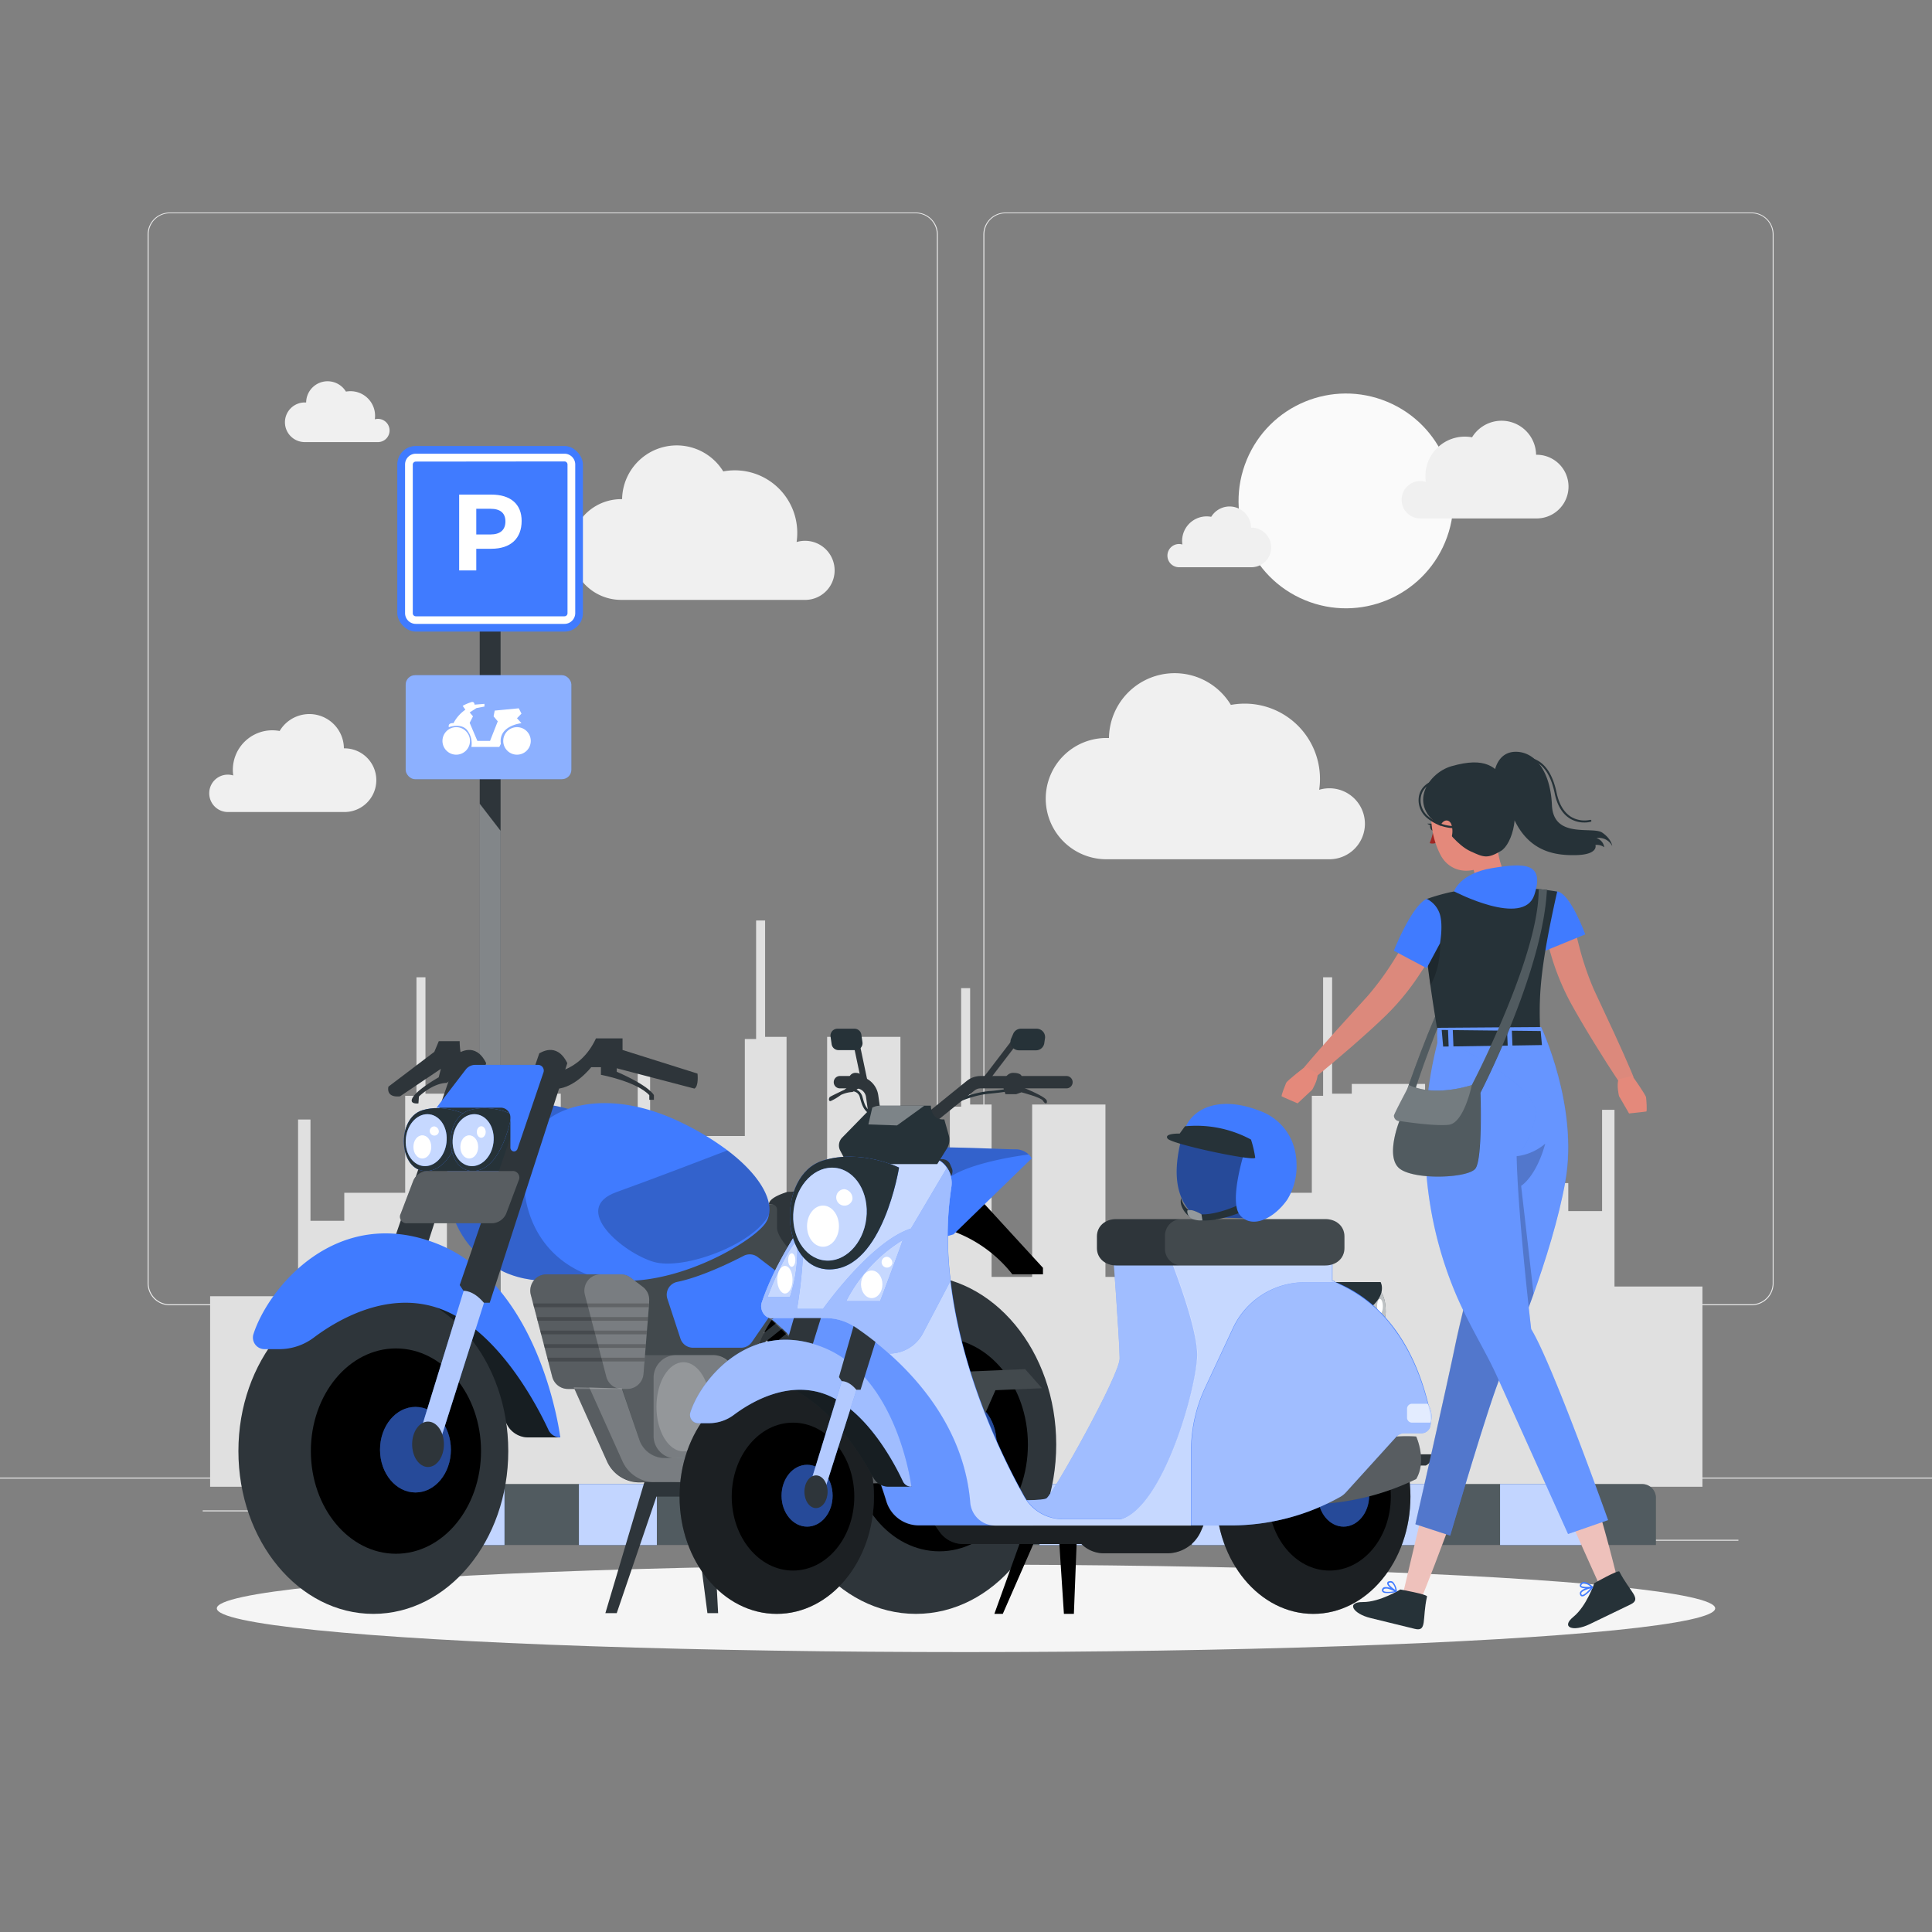 <svg xmlns="http://www.w3.org/2000/svg" viewBox="0 0 500 500"><rect x="0" y="0" width="500" height="500" fill="#808080" stroke="none"/><g id="freepik--background-complete--inject-61"><rect y="382.4" width="500" height="0.25" style="fill:#ebebeb"></rect><rect x="416.78" y="398.49" width="33.12" height="0.25" style="fill:#ebebeb"></rect><rect x="322.53" y="401.21" width="8.69" height="0.25" style="fill:#ebebeb"></rect><rect x="396.59" y="389.21" width="19.19" height="0.25" style="fill:#ebebeb"></rect><rect x="52.46" y="390.89" width="43.19" height="0.25" style="fill:#ebebeb"></rect><rect x="104.56" y="390.89" width="6.33" height="0.25" style="fill:#ebebeb"></rect><rect x="131.47" y="395.11" width="93.68" height="0.25" style="fill:#ebebeb"></rect><path d="M237,337.8H43.91a5.71,5.71,0,0,1-5.7-5.71V60.66A5.71,5.71,0,0,1,43.91,55H237a5.71,5.71,0,0,1,5.71,5.71V332.09A5.71,5.71,0,0,1,237,337.8ZM43.91,55.2a5.46,5.46,0,0,0-5.45,5.46V332.09a5.46,5.46,0,0,0,5.45,5.46H237a5.47,5.47,0,0,0,5.46-5.46V60.66A5.47,5.47,0,0,0,237,55.2Z" style="fill:#ebebeb"></path><path d="M453.31,337.8H260.21a5.72,5.72,0,0,1-5.71-5.71V60.66A5.72,5.72,0,0,1,260.21,55h193.1A5.71,5.71,0,0,1,459,60.66V332.09A5.71,5.71,0,0,1,453.31,337.8ZM260.21,55.2a5.47,5.47,0,0,0-5.46,5.46V332.09a5.47,5.47,0,0,0,5.46,5.46h193.1a5.47,5.47,0,0,0,5.46-5.46V60.66a5.47,5.47,0,0,0-5.46-5.46Z" style="fill:#ebebeb"></path><polygon points="54.38 384.77 54.38 335.46 77.14 335.46 77.14 289.73 80.35 289.73 80.35 315.94 89.1 315.94 89.1 308.69 104.86 308.69 104.86 283.59 107.78 283.59 107.78 252.92 110.11 252.92 110.11 283.04 115.66 283.04 115.66 327.65 126.16 327.65 126.16 283.04 145.13 283.04 145.13 320.77 165.04 320.77 165.04 275.04 168.25 275.04 168.25 301.25 177 301.25 177 294 192.76 294 192.76 268.9 195.68 268.9 195.68 238.22 198.01 238.22 198.01 268.34 203.56 268.34 203.56 312.96 214.06 312.96 214.06 268.34 233.03 268.34 233.03 311.5 245.82 311.5 245.82 286.4 248.74 286.4 248.74 255.73 251.07 255.73 251.07 285.85 256.62 285.85 256.62 330.46 267.12 330.46 267.12 285.85 286.09 285.85 286.09 330.46 295.42 330.46 295.42 335.46 311.78 335.46 311.78 289.73 314.99 289.73 314.99 315.94 323.75 315.94 323.75 308.69 339.5 308.69 339.5 283.59 342.42 283.59 342.42 252.92 344.75 252.92 344.75 283.04 349.84 283.04 349.84 280.52 368.81 280.52 368.81 283.04 379.31 283.04 379.31 280.52 384.86 280.52 384.86 250.41 387.19 250.41 387.19 281.08 390.11 281.08 390.11 306.18 405.87 306.18 405.87 313.43 414.62 313.43 414.62 287.22 417.83 287.22 417.83 332.95 440.59 332.95 440.59 384.77 54.38 384.77" style="fill:#e0e0e0"></polygon><circle cx="348.33" cy="129.64" r="27.79" transform="translate(95.26 401.84) rotate(-67.5)" style="fill:#fafafa"></circle><path d="M362.74,129.33A4.84,4.84,0,0,1,369,124.7,10.21,10.21,0,0,1,379.08,113a10.71,10.71,0,0,1,1.89.17,8.94,8.94,0,0,1,16.57,4.52h.15a8.24,8.24,0,1,1,0,16.48H367.44A4.82,4.82,0,0,1,362.74,129.33Z" style="fill:#f0f0f0"></path><path d="M54.15,205.31a4.8,4.8,0,0,1,6.21-4.62,10.46,10.46,0,0,1-.1-1.49A10.23,10.23,0,0,1,70.49,189a10.6,10.6,0,0,1,1.88.18A8.94,8.94,0,0,1,89,193.67h.15a8.24,8.24,0,1,1,0,16.48H58.84A4.84,4.84,0,0,1,54.15,205.31Z" style="fill:#f0f0f0"></path><path d="M216,147.6a7.65,7.65,0,0,0-9.84-7.32,16.56,16.56,0,0,0,.17-2.35A16.16,16.16,0,0,0,187.18,122,14.14,14.14,0,0,0,161,129.18h-.24a13,13,0,1,0,0,26.07h47.87A7.63,7.63,0,0,0,216,147.6Z" style="fill:#f0f0f0"></path><path d="M353.24,213.21a9.19,9.19,0,0,0-11.84-8.81,18.82,18.82,0,0,0,.21-2.82,19.48,19.48,0,0,0-19.48-19.48,20.11,20.11,0,0,0-3.58.33A17,17,0,0,0,287,191h-.28a15.69,15.69,0,1,0,0,31.37h57.6A9.19,9.19,0,0,0,353.24,213.21Z" style="fill:#f0f0f0"></path><path d="M302.13,143.8a3,3,0,0,1,3.87-2.88,7,7,0,0,1-.07-.92,6.36,6.36,0,0,1,6.36-6.36,6.45,6.45,0,0,1,1.17.11,5.56,5.56,0,0,1,10.31,2.81h.09a5.12,5.12,0,1,1,0,10.24H305.05A3,3,0,0,1,302.13,143.8Z" style="fill:#f0f0f0"></path><path d="M100.82,111.4A3,3,0,0,0,97,108.52a7,7,0,0,0,.07-.92,6.36,6.36,0,0,0-6.36-6.36,6.56,6.56,0,0,0-1.18.11,5.55,5.55,0,0,0-10.3,2.81H79.1a5.13,5.13,0,1,0,0,10.25H97.9A3,3,0,0,0,100.82,111.4Z" style="fill:#f0f0f0"></path></g><g id="freepik--Shadow--inject-61"><ellipse id="freepik--path--inject-61" cx="250" cy="416.24" rx="193.89" ry="11.32" style="fill:#f5f5f5"></ellipse></g><g id="freepik--Sign--inject-61"><rect x="124.15" y="125.99" width="5.4" height="266.91" style="fill:#2e353a"></rect><rect x="102.82" y="115.42" width="48.04" height="48.04" rx="4.78" style="fill:#407BFF"></rect><path d="M146.08,161.46H107.61a2.78,2.78,0,0,1-2.78-2.78V120.2a2.78,2.78,0,0,1,2.78-2.78h38.47a2.79,2.79,0,0,1,2.79,2.78v38.48A2.79,2.79,0,0,1,146.08,161.46Zm-38.47-42a.78.78,0,0,0-.78.78v38.48a.78.78,0,0,0,.78.78h38.47a.79.79,0,0,0,.79-.78V120.2a.79.79,0,0,0-.79-.78Z" style="fill:#fff"></path><path d="M127.15,128c5,0,7.85,2.47,7.85,6.81,0,4.57-2.86,7.21-7.85,7.21h-3.89v5.6h-4.43V128Zm-3.89,10.32h3.67c2.47,0,3.87-1.13,3.87-3.37s-1.4-3.28-3.87-3.28h-3.67Z" style="fill:#fff"></path><polygon points="129.54 392.91 124.15 392.91 124.15 208 129.54 215 129.54 392.91" style="fill:#fff;isolation:isolate;opacity:0.4"></polygon><rect x="104.99" y="174.74" width="42.87" height="26.91" rx="2.43" style="fill:#407BFF"></rect><rect x="104.99" y="174.74" width="42.87" height="26.91" rx="2.43" style="fill:#fff;isolation:isolate;opacity:0.4"></rect><path d="M121.63,191.75a3.56,3.56,0,1,1-3.55-3.56A3.56,3.56,0,0,1,121.63,191.75Zm12.17-3.56a3.56,3.56,0,1,0,3.56,3.56A3.56,3.56,0,0,0,133.8,188.19Zm-17.64,0s3-1.12,4.65.66A5.61,5.61,0,0,1,122,193.3h7.22l.4-.79c-.7-4.75,5.34-5.35,5.34-5.35l-1.16-1.28,1.16-1.19-.7-1.38-6.23.59-.29,1.48,1.08,1.3-2,5.07h-3.27l-2-4.68.86-1.69-.86-1,1.75-1.13,2.08-.4v-.69l-2.57.2s0-.79-.69-.69a12.37,12.37,0,0,0-2.38,1l.7,1a9.7,9.7,0,0,0-3.07,3.47C115.77,187.07,116.16,188.19,116.16,188.19Z" style="fill:#fff"></path></g><g id="freepik--Street--inject-61"><path d="M428.54,387.84v12H90.23v-12a3.57,3.57,0,0,1,3.54-3.77H425A3.57,3.57,0,0,1,428.54,387.84Z" style="fill:#263238"></path><rect x="109.51" y="384.07" width="21.04" height="15.78" style="fill:#407BFF"></rect><rect x="149.83" y="384.07" width="20.16" height="15.78" style="fill:#407BFF"></rect><rect x="189.27" y="384.07" width="21.03" height="15.78" style="fill:#407BFF"></rect><rect x="229.59" y="384.07" width="20.16" height="15.78" style="fill:#407BFF"></rect><rect x="269.03" y="384.07" width="20.16" height="15.78" style="fill:#407BFF"></rect><rect x="308.47" y="384.07" width="21.03" height="15.78" style="fill:#407BFF"></rect><rect x="348.78" y="384.07" width="20.16" height="15.78" style="fill:#407BFF"></rect><rect x="388.22" y="384.07" width="21.03" height="15.78" style="fill:#407BFF"></rect><rect x="109.51" y="384.07" width="21.04" height="15.78" style="fill:#fff;opacity:0.6"></rect><rect x="149.83" y="384.07" width="20.16" height="15.78" style="fill:#fff;opacity:0.6"></rect><rect x="189.27" y="384.07" width="21.03" height="15.78" style="fill:#fff;opacity:0.6"></rect><rect x="229.59" y="384.07" width="20.16" height="15.78" style="fill:#fff;opacity:0.6"></rect><rect x="269.03" y="384.07" width="20.16" height="15.78" style="fill:#fff;opacity:0.6"></rect><rect x="308.47" y="384.07" width="21.03" height="15.78" style="fill:#fff;opacity:0.6"></rect><rect x="348.78" y="384.07" width="20.16" height="15.78" style="fill:#fff;opacity:0.6"></rect><rect x="388.22" y="384.07" width="21.03" height="15.78" style="fill:#fff;opacity:0.6"></rect><path d="M428.54,387.84v12H90.23v-12a3.57,3.57,0,0,1,3.54-3.77H425A3.57,3.57,0,0,1,428.54,387.84Z" style="fill:#fff;isolation:isolate;opacity:0.2"></path></g><g id="freepik--vehicle-1--inject-61"><ellipse cx="237.03" cy="373.84" rx="36.32" ry="43.83" style="fill:#2e353a"></ellipse><ellipse cx="243.11" cy="373.84" rx="22.91" ry="27.64"></ellipse><ellipse cx="248.37" cy="373.48" rx="9.54" ry="11.51" style="fill:#407BFF"></ellipse><ellipse cx="248.37" cy="373.48" rx="9.54" ry="11.51" style="isolation:isolate;opacity:0.4"></ellipse><polygon points="199.37 331.5 209.39 361.96 204.38 364.12 195.34 337.33 199.37 331.5"></polygon><path d="M203.58,338.07l-7.15,5.75a1,1,0,0,1-1.44-.16h0a1,1,0,0,1,.16-1.44l7.15-5.75a1,1,0,0,1,1.44.16h0A1,1,0,0,1,203.58,338.07Z" style="fill:#2e353a"></path><path d="M204.84,341.87l-7.14,5.74a1,1,0,0,1-1.44-.15h0a1,1,0,0,1,.15-1.44l7.15-5.75a1,1,0,0,1,1.44.16h0A1,1,0,0,1,204.84,341.87Z" style="fill:#2e353a"></path><path d="M206.11,345.66,199,351.41a1,1,0,0,1-1.44-.16h0a1,1,0,0,1,.15-1.44l7.15-5.74a1,1,0,0,1,1.44.15h0A1,1,0,0,1,206.11,345.66Z" style="fill:#2e353a"></path><path d="M207.37,349.46l-7.15,5.75a1,1,0,0,1-1.44-.16h0a1,1,0,0,1,.15-1.44l7.15-5.75a1,1,0,0,1,1.44.16h0A1,1,0,0,1,207.37,349.46Z" style="fill:#2e353a"></path><path d="M208.63,353.26,201.48,359a1,1,0,0,1-1.44-.15h0a1,1,0,0,1,.15-1.44l7.15-5.75a1,1,0,0,1,1.44.16h0A1,1,0,0,1,208.63,353.26Z" style="fill:#2e353a"></path><path d="M209.89,357.06l-7.15,5.74a1,1,0,0,1-1.44-.16h0a1,1,0,0,1,.16-1.44l7.14-5.74a1,1,0,0,1,1.44.15h0A1,1,0,0,1,209.89,357.06Z" style="fill:#2e353a"></path><polygon points="189.94 357.51 265.3 354.33 269.67 359.27 257.62 359.78 250.93 374.96 184.28 377.78 189.94 357.51" style="fill:#2e353a"></polygon><polygon points="199.93 357.09 265.3 354.33 269.67 359.27 257.62 359.78 250.93 374.96 194.28 377.36 199.93 357.09" style="fill:#fff;isolation:isolate;opacity:0.1"></polygon><polygon points="168.04 379.28 156.67 417.48 159.61 417.48 169.89 387.32 179.16 387.32 183.08 417.48 185.85 417.48 183.82 378.97 168.04 379.28" style="fill:#2e353a"></polygon><path d="M110,319.13l-5.72,18L91.38,377.72l-4.89-3L99,334.07l5.77-18.78C106.3,316.35,108.07,317.63,110,319.13Z" style="fill:#407BFF"></path><path d="M110,319.13l-5.72,18L91.38,377.72l-4.89-3L99,334.07l5.77-18.78C106.3,316.35,108.07,317.63,110,319.13Z" style="fill:#fff;isolation:isolate;opacity:0.6"></path><path d="M125.82,275.15l-20.09,62h-1.52c-2.81-3.34-5.24-3.08-5.24-3.08l-1-1.48,20.6-60C118.65,272.67,123,269.36,125.82,275.15Z" style="fill:#2e353a"></path><path d="M93.88,373.78c0,3.25-1.84,5.88-4.11,5.88s-4.12-2.63-4.12-5.88,1.85-5.87,4.12-5.87S93.88,370.54,93.88,373.78Z" style="fill:#2e353a"></path><path d="M251.92,308.49l18,19.62v1.69H262a34.52,34.52,0,0,0-26.11-13.22Z"></path><path d="M156.67,324l12.43,47.64,13.19,12.31h0a1.54,1.54,0,0,0,1.53,1.53h9a1.54,1.54,0,0,0,1.54-1.53V359a31,31,0,0,1,7.7-20.43h0a31.16,31.16,0,0,1,10.36-7.7l38.11-17.43-2.77-4.94-63.89,4.15Z" style="fill:#2e353a"></path><path d="M156.67,324l12.43,47.64,13.19,12.31h0a1.54,1.54,0,0,0,1.53,1.53h9a1.54,1.54,0,0,0,1.54-1.53V359a31,31,0,0,1,7.7-20.43h0a31.16,31.16,0,0,1,10.36-7.7l38.11-17.43-2.77-4.94-63.89,4.15Z" style="fill:#fff;isolation:isolate;opacity:0.1"></path><rect x="155.05" y="350.68" width="35.27" height="26.8" rx="5.85" style="fill:#2e353a"></rect><path d="M190.33,356.54v15.09a5.86,5.86,0,0,1-5.86,5.85H160.9a5.85,5.85,0,0,1-5.85-5.85V356.54a5.85,5.85,0,0,1,5.85-5.85h23.57A5.86,5.86,0,0,1,190.33,356.54Z" style="fill:#fff;isolation:isolate;opacity:0.2"></path><path d="M190.33,356.54v15.09a5.86,5.86,0,0,1-5.86,5.85H175a5.85,5.85,0,0,1-5.85-5.85V356.54a5.85,5.85,0,0,1,5.85-5.85h9.52A5.86,5.86,0,0,1,190.33,356.54Z" style="fill:#fff;isolation:isolate;opacity:0.2"></path><path d="M120.75,290.71c4.72-4.74,18-8.88,36,0s25.32,20.11,21.36,25.87-30.26,20.61-47.67,12.59S112.63,298.84,120.75,290.71Z" style="fill:#407BFF"></path><path d="M120.75,290.71c4.72-4.74,18-8.88,36,0s25.32,20.11,21.36,25.87-30.26,20.61-47.67,12.59S112.63,298.84,120.75,290.71Z" style="isolation:isolate;opacity:0.2"></path><path d="M199,314.36a5.73,5.73,0,0,1-.92,2.22c-4,5.75-30.26,20.61-47.67,12.59s-17.81-30.34-9.69-38.47c4.72-4.72,18-8.87,36,0a71.16,71.16,0,0,1,11.53,7C196.25,303.76,199.89,310,199,314.36Z" style="fill:#407BFF"></path><path d="M110.3,303.06h22.63a4,4,0,0,0,4-4v-8.27c0-2.22-1.34-6.17-3.56-6.17l-19.87,2.15Z" style="fill:#263238"></path><path d="M145,372h-8.27a6.19,6.19,0,0,1-5.47-3.26c-4.33-8.12-16.93-28.91-34.64-34-22.13-6.39,12-10.23,24.33-1.4S145,372,145,372Z" style="fill:#263238"></path><path d="M145,372h-8.27a6.19,6.19,0,0,1-5.47-3.26c-4.33-8.12-16.93-28.91-34.64-34-22.13-6.39,12-10.23,24.33-1.4S145,372,145,372Z" style="isolation:isolate;opacity:0.4"></path><ellipse cx="96.62" cy="375.54" rx="34.92" ry="42.13" style="fill:#2e353a"></ellipse><ellipse cx="102.47" cy="375.54" rx="22.02" ry="26.57"></ellipse><ellipse cx="107.52" cy="375.18" rx="9.17" ry="11.07" style="fill:#407BFF"></ellipse><ellipse cx="107.52" cy="375.18" rx="9.17" ry="11.07" style="isolation:isolate;opacity:0.4"></ellipse><path d="M68.41,349.16h3.88a14.84,14.84,0,0,0,8.93-3c6-4.51,18.77-12.08,32-7.69,15.33,5.08,25.74,25.19,28.71,31.56A3.36,3.36,0,0,0,145,372h0s-4.82-39.38-31.77-50.08c-26.14-10.38-43.84,11.46-47.65,23.39A3,3,0,0,0,68.41,349.16Z" style="fill:#407BFF"></path><path d="M131,319.13l-5.73,18-12.89,40.57-4.89-3L120,334.07l5.77-18.78C127.3,316.35,129.07,317.63,131,319.13Z" style="fill:#407BFF"></path><path d="M131,319.13l-5.73,18-12.89,40.57-4.89-3L120,334.07l5.77-18.78C127.3,316.35,129.07,317.63,131,319.13Z" style="fill:#fff;isolation:isolate;opacity:0.6"></path><path d="M146.82,275.15l-20.08,62h-1.52c-2.82-3.34-5.25-3.08-5.25-3.08l-1-1.48,20.6-60C139.66,272.67,144,269.36,146.82,275.15Z" style="fill:#2e353a"></path><path d="M114.89,373.78c0,3.25-1.85,5.88-4.12,5.88s-4.11-2.63-4.11-5.88,1.84-5.87,4.11-5.87S114.89,370.54,114.89,373.78Z" style="fill:#2e353a"></path><path d="M120.29,288.35S118,303,110.3,303.06c-7.18.1-7.85-13.62-1-15.73C114.84,285.63,120.29,288.35,120.29,288.35Z" style="fill:#407BFF"></path><path d="M120.29,288.35S118,303,110.3,303.06c-7.18.1-7.85-13.62-1-15.73C114.84,285.63,120.29,288.35,120.29,288.35Z" style="fill:#263238"></path><path d="M105,295.07c-.17,3.71,2.07,6.72,5,6.72s5.43-3,5.6-6.72-2.06-6.72-5-6.72S105.17,291.36,105,295.07Z" style="fill:#407BFF"></path><path d="M105,295.07c-.17,3.71,2.07,6.72,5,6.72s5.43-3,5.6-6.72-2.06-6.72-5-6.72S105.17,291.36,105,295.07Z" style="fill:#fff;isolation:isolate;opacity:0.7"></path><path d="M111.61,296.82c0,1.64-1,3-2.31,3s-2.31-1.33-2.31-3,1-3,2.31-3S111.61,295.18,111.61,296.82Z" style="fill:#fff"></path><path d="M113.56,293a1.19,1.19,0,1,1-1.16-1.49A1.35,1.35,0,0,1,113.56,293Z" style="fill:#fff"></path><path d="M132.43,288.35s-2.32,14.61-10,14.71c-7.19.1-7.86-13.62-1-15.73C127,285.63,132.43,288.35,132.43,288.35Z" style="fill:#407BFF"></path><path d="M132.43,288.35s-2.32,14.61-10,14.71c-7.19.1-7.86-13.62-1-15.73C127,285.63,132.43,288.35,132.43,288.35Z" style="fill:#263238"></path><ellipse cx="122.45" cy="295.07" rx="6.74" ry="5.29" transform="translate(-185.13 381.4) rotate(-83.14)" style="fill:#407BFF"></ellipse><ellipse cx="122.45" cy="295.07" rx="6.74" ry="5.29" transform="translate(-185.13 381.4) rotate(-83.14)" style="fill:#fff;isolation:isolate;opacity:0.7"></ellipse><path d="M123.75,296.82c0,1.64-1,3-2.31,3s-2.3-1.33-2.3-3,1-3,2.3-3S123.75,295.18,123.75,296.82Z" style="fill:#fff"></path><ellipse cx="124.55" cy="292.96" rx="1.15" ry="1.49" style="fill:#fff"></ellipse><path d="M133,298h0a1,1,0,0,0,.92-.66l6.73-19.8a1.48,1.48,0,0,0-1.4-1.95H123a3.11,3.11,0,0,0-2.48,1.22l-7.55,9.85h16.6a2.52,2.52,0,0,1,2.52,2.52V297A1,1,0,0,0,133,298Z" style="fill:#407BFF"></path><path d="M127.38,316.58h-22a1.7,1.7,0,0,1-1.67-2.49l3.25-8.54a4.12,4.12,0,0,1,3.57-2.49h22a1.7,1.7,0,0,1,1.68,2.49L131,314.09A4.15,4.15,0,0,1,127.38,316.58Z" style="fill:#2e353a"></path><path d="M127.38,316.58h-22a1.7,1.7,0,0,1-1.67-2.49l3.25-8.54a4.12,4.12,0,0,1,3.57-2.49h22a1.7,1.7,0,0,1,1.68,2.49L131,314.09A4.15,4.15,0,0,1,127.38,316.58Z" style="fill:#fff;isolation:isolate;opacity:0.2"></path><ellipse cx="176.88" cy="364.08" rx="6.99" ry="11.54" style="fill:#fff;isolation:isolate;opacity:0.2"></ellipse><path d="M172.72,336.14l3.39,10.32a3.41,3.41,0,0,0,3.23,2.33h12.44a3.38,3.38,0,0,0,2.8-1.47l8.62-12.49a3.4,3.4,0,0,0-.73-4.63l-6.38-4.88a3.39,3.39,0,0,0-3.63-.31c-3.48,1.8-11.06,5.49-17.18,6.74A3.39,3.39,0,0,0,172.72,336.14Z" style="fill:#407BFF"></path><path d="M148.47,359l8.62,19.2a9.21,9.21,0,0,0,8.65,5.44c7.17-.19,18.13.18,18.13.18a11.11,11.11,0,0,0,2-6.46H172.07a6.91,6.91,0,0,1-6.54-4.67L161,359.33Z" style="fill:#2e353a"></path><path d="M168,336.77l0,.56-.08,1-.21,2.53-.07,1-.21,2.53-.08,1-.2,2.53-.08,1-.2,2.55-.08,1-.25,3.11a4.22,4.22,0,0,1-4.21,3.88H147a4.21,4.21,0,0,1-4.08-3.14l-1-3.85-.26-1-.67-2.55-.25-1-.67-2.53-.26-1-.67-2.53-.25-1-.67-2.53-.26-1-.59-2.25a4.25,4.25,0,0,1,1.84-4.65,4.25,4.25,0,0,1,2.24-.63h19.21a4.18,4.18,0,0,1,2.55.85l3.19,2.42A4.19,4.19,0,0,1,168,336.77Z" style="fill:#2e353a"></path><path d="M168,336.77l0,.56-.08,1-.21,2.53-.07,1-.21,2.53-.08,1-.2,2.53-.08,1-.2,2.55-.08,1-.25,3.11a4.22,4.22,0,0,1-4.21,3.88H147a4.21,4.21,0,0,1-4.08-3.14l-1-3.85-.26-1-.67-2.55-.25-1-.67-2.53-.26-1-.67-2.53-.25-1-.67-2.53-.26-1-.59-2.25a4.25,4.25,0,0,1,1.84-4.65,4.25,4.25,0,0,1,2.24-.63h19.21a4.18,4.18,0,0,1,2.55.85l3.19,2.42A4.19,4.19,0,0,1,168,336.77Z" style="fill:#fff;isolation:isolate;opacity:0.2"></path><path d="M168,336.77l0,.56-.08,1-.21,2.53-.07,1-.21,2.53-.08,1-.2,2.53-.08,1-.2,2.55-.08,1-.25,3.11a4.22,4.22,0,0,1-4.21,3.88H161a4.21,4.21,0,0,1-4.08-3.14l-1-3.85-.26-1-.67-2.55-.25-1-.67-2.53-.26-1-.67-2.53-.25-1-.67-2.53-.26-1-.59-2.25a4.25,4.25,0,0,1,1.84-4.65,4.25,4.25,0,0,1,2.24-.63h5.21a4.18,4.18,0,0,1,2.55.85l3.19,2.42A4.19,4.19,0,0,1,168,336.77Z" style="fill:#fff;isolation:isolate;opacity:0.2"></path><polygon points="167.98 337.33 167.9 338.31 138.18 338.31 137.92 337.33 167.98 337.33" style="isolation:isolate;opacity:0.2"></polygon><polygon points="167.69 340.85 167.62 341.81 139.1 341.81 138.85 340.85 167.69 340.85" style="isolation:isolate;opacity:0.2"></polygon><polygon points="167.41 344.36 167.33 345.32 140.03 345.32 139.77 344.36 167.41 344.36" style="isolation:isolate;opacity:0.2"></polygon><polygon points="167.13 347.87 167.05 348.83 140.95 348.83 140.7 347.87 167.13 347.87" style="isolation:isolate;opacity:0.2"></polygon><polygon points="166.85 351.38 166.77 352.35 141.88 352.35 141.62 351.38 166.85 351.38" style="isolation:isolate;opacity:0.2"></polygon><path d="M185.85,377.33a11.24,11.24,0,0,1-1.9,6.34.68.68,0,0,1-.08.11s-5.44-.18-11.16-.22h-4.09c-1,0-2,0-2.89,0a9.18,9.18,0,0,1-8.64-5.43L148.46,359l4,.11,8.46.25,4.56,13.33a6.92,6.92,0,0,0,6.53,4.67Z" style="fill:#fff;isolation:isolate;opacity:0.2"></path><path d="M185.85,377.33a11.24,11.24,0,0,1-1.9,6.34c-3-.07-7.36-.15-11.24-.11h-.78l-2.2,0a10.22,10.22,0,0,1-1.11,0,9.23,9.23,0,0,1-7.53-5.4l-8.58-19.08,8.46.25,4.56,13.33a6.92,6.92,0,0,0,6.53,4.67Z" style="fill:#fff;isolation:isolate;opacity:0.2"></path><path d="M199,311.66l.71,0a1.42,1.42,0,0,1,1.39,1.44c0,1.38,0,3.45,0,4.66,0,2.68,4.93,7.74,5.91,8s47.08-14.28,47.08-14.28.79-9.93-3.56-11.93-28.4.13-30.46,2.2-9,6.7-16.27,6.7C203.8,308.49,199,309.77,199,311.66Z" style="fill:#2e353a"></path><path d="M267,299.8l-20.22,19.64-24,7.14-.73-5.07,23.63-16.74a2,2,0,0,0,.67-2.39l-.45-1.05a2.19,2.19,0,0,0-2-1.34H225.65s3.91-1.35,7.27-2.55,26.31,0,29.67,0a5.05,5.05,0,0,1,3.64,1.34A3.67,3.67,0,0,1,267,299.8Z" style="fill:#407BFF"></path><path d="M141.62,277.83s8.3.2,12.62-9.1h6.87v3l19.4,6.11s.39,3.24-.79,3.89l-21.17-5.54H153s-4.15,5.35-9,5.6S141.62,277.83,141.62,277.83Z" style="fill:#2e353a"></path><path d="M155.52,273.67v4.49s9.21,1.71,12.52,5.27v1.19h1.19v-1.19s-.95-2.28-9.62-6.06v-3.7Z" style="fill:#2e353a"></path><path d="M120.48,276.79a19,19,0,0,1-1.52-7.34h-5.4l-1.16,2.77-11.87,9s-.82,2.9,3,2.51l10.56-7.11-.55,2.18s-5.11,2.89-6.57,5,1.32,1.76,1.32,1.76l.13-1.79s3.53-3.45,7.17-3.51Z" style="fill:#2e353a"></path><path d="M199,314.36c-3.84,7.65-22,14.48-29.8,12.22s-21.76-13.75-9.62-18.08c9.7-3.49,23.51-8.8,28.67-10.78C196.25,303.76,199.89,310,199,314.36Z" style="isolation:isolate;opacity:0.2"></path><path d="M246.31,302.38l-.45-1.05a2.19,2.19,0,0,0-2-1.34H225.65s3.91-1.35,7.27-2.55,26.31,0,29.67,0a5.05,5.05,0,0,1,3.64,1.34s-14.6,1.74-20.59,6A2,2,0,0,0,246.31,302.38Z" style="isolation:isolate;opacity:0.2"></path><path d="M194.36,377.06l18.39-1.58s10.38-3.68,12.9-3.7,27.25-1.12,27.25-1.12,3.57,2.4,4.36,4.82-3.15,7.51-3.15,7.51-39.29,1.29-40.92,1.26a10.2,10.2,0,0,1-3.8-1.26l-15-1.05Z" style="fill:#2e353a"></path><path d="M194.36,377.06l18.39-1.58s10.38-3.68,12.9-3.7,27.25-1.12,27.25-1.12,3.57,2.4,4.36,4.82-3.15,7.51-3.15,7.51-39.29,1.29-40.92,1.26a10.2,10.2,0,0,1-3.8-1.26l-15-1.05Z" style="fill:#fff;isolation:isolate;opacity:0.2"></path></g><g id="freepik--vehicle-2--inject-61"><polygon points="257.34 417.67 264.63 397.39 278.71 397.39 277.92 417.67 275.34 417.67 274.16 399.56 267.45 399.56 259.52 417.67 257.34 417.67"></polygon><path d="M314.71,387.26l-3.91,9a9.52,9.52,0,0,1-8.73,5.73H285.68a8.21,8.21,0,0,1-5.8-2.4H249.26a7.48,7.48,0,0,1-6.06-3.11l-4-5.62Z" style="fill:#2e353a"></path><path d="M314.71,387.26l-3.91,9a9.52,9.52,0,0,1-8.73,5.73H285.68a8.21,8.21,0,0,1-5.8-2.4H249.26a7.48,7.48,0,0,1-6.06-3.11l-4-5.62Z" style="isolation:isolate;opacity:0.4"></path><path d="M243.22,289.1a.31.31,0,0,1-.13,0,.33.33,0,0,1-.18-.43c1.25-3.08,7.84-5.79,13-6.29a33.76,33.76,0,0,0,4.8-.63.31.31,0,0,1,.28-.05.34.34,0,0,1,.23.42c-.07.24-.13.42-5.24.93-4.93.48-11.3,3.1-12.42,5.87A.35.35,0,0,1,243.22,289.1Z" style="fill:#263238"></path><path d="M225.91,288.7a.27.27,0,0,1-.14,0c-2.21-1.07-2.62-2.52-3.19-4.52l-.07-.28c-.51-1.79-2.6-1.54-2.68-1.53a.33.33,0,0,1-.38-.29.34.34,0,0,1,.29-.38,3,3,0,0,1,3.41,2l.08.28c.53,1.9.89,3.16,2.83,4.1a.34.34,0,0,1,.16.45A.34.34,0,0,1,225.91,288.7Z" style="fill:#263238"></path><path d="M369,379.28h-1.89v-2.9h3.78A3.47,3.47,0,0,1,369,379.28Z" style="fill:#2e353a"></path><ellipse cx="339.87" cy="387.32" rx="25.15" ry="30.35" style="fill:#2e353a"></ellipse><ellipse cx="339.87" cy="387.32" rx="25.15" ry="30.35" style="isolation:isolate;opacity:0.4"></ellipse><ellipse cx="344.08" cy="387.32" rx="15.86" ry="19.14"></ellipse><path d="M347.72,379.09c3.65,0,6.61,3.57,6.61,8s-3,8-6.61,8-6.61-3.57-6.61-8S344.07,379.09,347.72,379.09Z" style="fill:#407BFF"></path><path d="M347.72,379.09c3.65,0,6.61,3.57,6.61,8s-3,8-6.61,8-6.61-3.57-6.61-8S344.07,379.09,347.72,379.09Z" style="isolation:isolate;opacity:0.4"></path><path d="M366.51,371.77s2.84,6.15,0,11a64.84,64.84,0,0,1-27.21,6.54C324.45,389.33,343.76,370.34,366.51,371.77Z" style="fill:#2e353a"></path><path d="M366.51,371.77s2.84,6.15,0,11a64.84,64.84,0,0,1-27.21,6.54C324.45,389.33,343.76,370.34,366.51,371.77Z" style="fill:#fff;isolation:isolate;opacity:0.2"></path><path d="M356.2,333.3s2.43.75,2.43,6.21c0,3.32-3.37,6.66-3.37,6.66S349.85,333.12,356.2,333.3Z" style="fill:#263238"></path><path d="M356.2,333.3s2.43.75,2.43,6.21c0,3.32-3.37,6.66-3.37,6.66S349.85,333.12,356.2,333.3Z" style="fill:#fff;isolation:isolate;opacity:0.7"></path><path d="M345.3,331.8h12s1.86,3.19-3,6.92S345.3,331.8,345.3,331.8Z" style="fill:#263238"></path><path d="M357.88,338.09c0,1.07-.33,1.94-.75,1.94s-.74-.87-.74-1.94.33-1.93.74-1.93S357.88,337,357.88,338.09Z" style="fill:#fff"></path><path d="M289.77,351.57c0,4.31-17.21,35-18.93,36.19s-24.18-.14-24.18-.14l1.68,6.36H310l25.61-49.75-16.94-24.44-30.88.85S289.77,347.26,289.77,351.57Z" style="fill:#407BFF"></path><path d="M289.77,351.57c0,4.31-17.21,35-18.93,36.19s-24.18-.14-24.18-.14l1.68,6.36H310l25.61-49.75-16.94-24.44-30.88.85S289.77,347.26,289.77,351.57Z" style="fill:#fff;isolation:isolate;opacity:0.5"></path><path d="M199.73,341.48s20.06,15.38,29.66,47a8.77,8.77,0,0,0,8.39,6.28h29.67l-34.44-56-18.17-7.56Z" style="fill:#407BFF"></path><path d="M197.35,339.71s22.19,17,32,48.83a8.78,8.78,0,0,0,8.38,6.24h29.69l-34.44-56-18.17-7.56Z" style="fill:#fff;isolation:isolate;opacity:0.2"></path><path d="M370.23,368.8a2.41,2.41,0,0,1-2.43,2.13h-4.36a2.83,2.83,0,0,0-2.11.94l-13.05,14.39a5.72,5.72,0,0,1-1.36,1.09,58,58,0,0,1-28.38,7.43h-61a6.49,6.49,0,0,1-6.4-6c-1.48-17.62-12.09-30.57-21-38.51a83.35,83.35,0,0,0-9-7,13.42,13.42,0,0,0-7.5-2.19h-14c-1.77,0-3-2.26-2.48-3.94,2.31-7,6.6-14.57,10.88-21.05a182.15,182.15,0,0,1,12.46-16.66h19.63a6.08,6.08,0,0,1,5,2.76,6.79,6.79,0,0,1,1.17,4.93,89.4,89.4,0,0,0-.26,24.39c2.81,23.94,13.46,45.71,19,55.62a11.51,11.51,0,0,0,9.83,6h15.26c11.15-3.2,19.77-34.42,19.77-42.57,0-8.62-8.77-29.52-8.77-29.52h43.7v10.39c.8.09.4.2.66.32,16.74,6.72,22.58,23.89,24.66,33.88A10.29,10.29,0,0,1,370.23,368.8Z" style="fill:#407BFF"></path><path d="M345.41,331.8c-.26-.12.14-.23-.66-.32V321.09h-43.7s8.77,20.9,8.77,29.52c0,8.15-8.62,39.36-19.77,42.56H274.79a11.5,11.5,0,0,1-9.83-6c-5.56-9.91-16.21-31.68-19-55.63a88.94,88.94,0,0,1,.26-24.38,6.84,6.84,0,0,0-1.17-4.93,6.1,6.1,0,0,0-5-2.76H220.42A182.15,182.15,0,0,0,208,316.13c-4.28,6.48-8.57,14-10.88,21.05-.55,1.68.71,3.94,2.48,3.94h14a13.37,13.37,0,0,1,7.5,2.19,83.06,83.06,0,0,1,9,7c8.93,7.94,19.55,20.9,21,38.51a6.5,6.5,0,0,0,6.4,6h50.74V375.46a38.52,38.52,0,0,1,3.63-16.32l7.22-15.46a20.51,20.51,0,0,1,18.6-11.83h6.76l.78-.05C347,332.47,347.05,332.46,345.41,331.8Z" style="fill:#fff;isolation:isolate;opacity:0.7"></path><path d="M231,293h5.59a6.47,6.47,0,0,0,4.05-1.43l11.53-9.33a2.53,2.53,0,0,1,1.61-.57H276a1.6,1.6,0,1,0,0-3.2H253.82a5.76,5.76,0,0,0-3.63,1.28l-11.53,9.33a3.25,3.25,0,0,1-2,.72H231a3.25,3.25,0,0,1-3.2-2.78l-.51-3.6a5.79,5.79,0,0,0-5.71-4.95h-4.21a1.6,1.6,0,0,0,0,3.2h4.21a2.58,2.58,0,0,1,2.54,2.2l.51,3.6A6.47,6.47,0,0,0,231,293Z" style="fill:#2e353a"></path><path d="M245.05,297.27l-2.5,4H219.29l-1.82-3.44a2.91,2.91,0,0,1,.49-3.43l6.91-7.07a3.84,3.84,0,0,1,.88-.68,3.48,3.48,0,0,1,.52-.24,3.84,3.84,0,0,1,1.38-.26h13.26s-.07,3.79,3.47,3.55l1.16,4.1A4.31,4.31,0,0,1,245.05,297.27Z" style="fill:#263238"></path><path d="M232.15,291.26l-7.41-.26,1-4.33a3.48,3.48,0,0,1,.52-.24,3.84,3.84,0,0,1,1.38-.26h11.56Z" style="fill:#fff;isolation:isolate;opacity:0.4"></path><path d="M283.88,320v3c0,2.73,2.24,4.5,5,4.5H343c2.74,0,4.94-1.77,4.94-4.5v-3c0-2.73-2.2-4.5-4.94-4.5H288.85C286.12,315.49,283.88,317.26,283.88,320Z" style="fill:#2e353a"></path><path d="M301.5,320v3a4.3,4.3,0,0,0,4.61,4.5H343c2.74,0,4.94-1.77,4.94-4.5v-3c0-2.73-2.2-4.5-4.94-4.5h-36.9A4.3,4.3,0,0,0,301.5,320Z" style="fill:#fff;isolation:isolate;opacity:0.1"></path><rect x="252.24" y="272.98" width="14.28" height="1.6" transform="translate(-115.66 313.51) rotate(-52.59)" style="fill:#2e353a"></rect><path d="M268.3,266.23h-4.08a2.16,2.16,0,0,0-2,1.32l-.55,1.27a2.17,2.17,0,0,0,2,3h4.45a2.16,2.16,0,0,0,2.14-1.86l.19-1.27A2.18,2.18,0,0,0,268.3,266.23Z" style="fill:#263238"></path><rect x="221.81" y="269.46" width="1.6" height="10.37" transform="translate(-51.81 51.75) rotate(-11.89)" style="fill:#2e353a"></rect><path d="M216.75,266.23h4.4a1.8,1.8,0,0,1,1.77,1.54l.29,2a1.79,1.79,0,0,1-1.77,2H217a1.79,1.79,0,0,1-1.77-1.53l-.29-2A1.8,1.8,0,0,1,216.75,266.23Z" style="fill:#263238"></path><path d="M245.6,312a89.15,89.15,0,0,0-.16,14.24c.12,1.8.29,3.57.5,5.34L238.89,345a9.86,9.86,0,0,1-8.75,5.3h0l-.09,0a13.41,13.41,0,0,0-1.07-1,81.9,81.9,0,0,0-7.68-5.84,13.79,13.79,0,0,0-7.71-2.33h-14c-1.77,0-3-2.26-2.48-3.94,2.31-7,6.6-14.57,10.88-21.05a126,126,0,0,1-1.71,22.59H213s12.3-17.43,22.76-20.79l9.28-15.7a6.79,6.79,0,0,1,1.17,4.93C246,308.76,245.75,310.36,245.6,312Z" style="fill:#407BFF;isolation:isolate"></path><path d="M245.6,312a89.15,89.15,0,0,0-.16,14.24c.12,1.8.29,3.57.5,5.34L238.89,345a9.86,9.86,0,0,1-8.75,5.3h0l-.09,0a13.41,13.41,0,0,0-1.07-1,81.9,81.9,0,0,0-7.68-5.84,13.79,13.79,0,0,0-7.71-2.33h-14c-1.77,0-3-2.26-2.48-3.94,2.31-7,6.6-14.57,10.88-21.05a126,126,0,0,1-1.71,22.59H213s12.3-17.43,22.76-20.79l9.28-15.7a6.79,6.79,0,0,1,1.17,4.93C246,308.76,245.75,310.36,245.6,312Z" style="fill:#fff;isolation:isolate;opacity:0.5"></path><path d="M206.25,320.94a38.64,38.64,0,0,1-1.82,14.72h-5.78S202.4,325.45,206.25,320.94Z" style="fill:#407BFF"></path><path d="M206.25,320.94a38.64,38.64,0,0,1-1.82,14.72h-5.78S202.4,325.45,206.25,320.94Z" style="fill:#fff;isolation:isolate;opacity:0.7"></path><path d="M233.59,320.94c.19-.11-5.81,15.79-5.81,15.79H219A39.65,39.65,0,0,1,233.59,320.94Z" style="fill:#407BFF"></path><path d="M233.59,320.94c.19-.11-5.81,15.79-5.81,15.79H219A39.65,39.65,0,0,1,233.59,320.94Z" style="fill:#fff;isolation:isolate;opacity:0.7"></path><path d="M228.37,332.38c0,2-1.24,3.57-2.77,3.57s-2.77-1.59-2.77-3.57,1.24-3.57,2.77-3.57S228.37,330.41,228.37,332.38Z" style="fill:#fff"></path><path d="M205.1,331.19c0,2-.87,3.57-1.95,3.57s-2-1.6-2-3.57.87-3.57,2-3.57S205.1,329.22,205.1,331.19Z" style="fill:#fff"></path><path d="M230.92,327a1.4,1.4,0,1,1-1.35-1.75A1.58,1.58,0,0,1,230.92,327Z" style="fill:#fff"></path><path d="M205.83,326.09c0,1-.42,1.75-.93,1.75s-.93-.78-.93-1.75.41-1.74.93-1.74S205.83,325.13,205.83,326.09Z" style="fill:#fff"></path><path d="M232.67,302.17s-4.16,26.16-17.89,26.35c-12.86.17-14.06-24.4-1.79-28.18C222.91,297.29,232.67,302.17,232.67,302.17Z" style="fill:#407BFF"></path><path d="M232.67,302.17s-4.16,26.16-17.89,26.35c-12.86.17-14.06-24.4-1.79-28.18C222.91,297.29,232.67,302.17,232.67,302.17Z" style="fill:#263238"></path><ellipse cx="214.78" cy="314.2" rx="12.06" ry="9.47" transform="translate(-122.81 489.93) rotate(-83.14)" style="fill:#407BFF"></ellipse><ellipse cx="214.78" cy="314.2" rx="12.06" ry="9.47" transform="translate(-122.81 489.93) rotate(-83.14)" style="fill:#fff;isolation:isolate;opacity:0.7"></ellipse><path d="M217.12,317.34c0,2.94-1.85,5.32-4.13,5.32s-4.13-2.38-4.13-5.32S210.71,312,213,312,217.12,314.4,217.12,317.34Z" style="fill:#fff"></path><path d="M220.61,310.42a2.13,2.13,0,1,1-2.06-2.66A2.42,2.42,0,0,1,220.61,310.42Z" style="fill:#fff"></path><path d="M369.52,363.29h-4.09a1.3,1.3,0,0,0-1.29,1.3v2.29a1.3,1.3,0,0,0,1.29,1.3h4.85A6.17,6.17,0,0,0,369.52,363.29Z" style="fill:#407BFF"></path><path d="M369.52,363.29h-4.09a1.3,1.3,0,0,0-1.29,1.3v2.29a1.3,1.3,0,0,0,1.29,1.3h4.85A6.17,6.17,0,0,0,369.52,363.29Z" style="fill:#fff;isolation:isolate;opacity:0.7"></path><path d="M264.36,278.44s-.13-.79-2.19-.79-2.78,3-2.78,3l.82,2.52H263l1.35-.48s5.1,1.32,5.56,2.16,1.2,1,1,0-5.73-3.24-5.73-3.24Z" style="fill:#2e353a"></path><path d="M223.23,278.67a1.78,1.78,0,0,0-1.61-1,1.69,1.69,0,0,0-1.93,1.6,9.61,9.61,0,0,0,0,1.86l-1.14.89s-3.48,1.64-3.77,1.87-.43,1.16.18,1.07a14.46,14.46,0,0,0,2.67-1.59,8,8,0,0,1,3-.76l2.11-1.29Z" style="fill:#2e353a"></path><polygon points="206.67 341.58 192.81 386.71 196.33 388.89 210.24 345.09 206.67 341.58" style="fill:#407BFF"></polygon><polygon points="206.67 341.58 192.81 386.71 196.33 388.89 210.24 345.09 206.67 341.58" style="fill:#fff;isolation:isolate;opacity:0.6"></polygon><path d="M212.44,341.12l-5.78,18.55h-1.09c-2-2.41-3.78-2.22-3.78-2.22l-.72-1.06,4.38-15.27Z" style="fill:#2e353a"></path><path d="M198.13,386.06c0,2.33-1.33,4.23-3,4.23s-3-1.9-3-4.23,1.33-4.23,3-4.23S198.13,383.72,198.13,386.06Z" style="fill:#2e353a"></path><ellipse cx="201.02" cy="387.32" rx="25.15" ry="30.35" style="fill:#2e353a"></ellipse><ellipse cx="201.02" cy="387.32" rx="25.15" ry="30.35" style="isolation:isolate;opacity:0.4"></ellipse><path d="M235.87,384.75h-6A4.48,4.48,0,0,1,226,382.4c-3.12-5.84-12.19-20.82-24.95-24.51-15.94-4.61,8.67-7.37,17.53-1S235.87,384.75,235.87,384.75Z" style="fill:#263238"></path><path d="M235.87,384.75h-6A4.48,4.48,0,0,1,226,382.4c-3.12-5.84-12.19-20.82-24.95-24.51-15.94-4.61,8.67-7.37,17.53-1S235.87,384.75,235.87,384.75Z" style="isolation:isolate;opacity:0.4"></path><ellipse cx="205.23" cy="387.32" rx="15.86" ry="19.14"></ellipse><path d="M208.88,379.09c3.65,0,6.6,3.57,6.6,8s-2.95,8-6.6,8-6.61-3.57-6.61-8S205.23,379.09,208.88,379.09Z" style="fill:#407BFF"></path><path d="M208.88,379.09c3.65,0,6.6,3.57,6.6,8s-2.95,8-6.6,8-6.61-3.57-6.61-8S205.23,379.09,208.88,379.09Z" style="isolation:isolate;opacity:0.4"></path><path d="M180.7,368.32h2.8a10.75,10.75,0,0,0,6.43-2.16c4.34-3.25,13.52-8.7,23.06-5.54,11,3.66,18.54,18.14,20.68,22.73a2.41,2.41,0,0,0,2.2,1.4h0S232.4,356.39,213,348.68c-18.83-7.48-31.58,8.26-34.33,16.85A2.14,2.14,0,0,0,180.7,368.32Z" style="fill:#407BFF"></path><path d="M180.7,368.32h2.8a10.75,10.75,0,0,0,6.43-2.16c4.34-3.25,13.52-8.7,23.06-5.54,11,3.66,18.54,18.14,20.68,22.73a2.41,2.41,0,0,0,2.2,1.4h0S232.4,356.39,213,348.68c-18.83-7.48-31.58,8.26-34.33,16.85A2.14,2.14,0,0,0,180.7,368.32Z" style="fill:#fff;isolation:isolate;opacity:0.5"></path><path d="M225.78,346.69l-4.12,13-9.28,29.22-3.53-2.18,9-29.26L222,343.92C223.12,344.69,224.39,345.61,225.78,346.69Z" style="fill:#407BFF"></path><path d="M225.78,346.69l-4.12,13-9.28,29.22-3.53-2.18,9-29.26L222,343.92C223.12,344.69,224.39,345.61,225.78,346.69Z" style="fill:#fff;isolation:isolate;opacity:0.6"></path><path d="M226.57,347.3l-3.86,12.37h-1.09c-2-2.41-3.78-2.22-3.78-2.22l-.72-1.06,3.78-13.19a.93.93,0,0,1,.19.11l.91.61c1.12.77,2.39,1.69,3.78,2.77Z" style="fill:#2e353a"></path><path d="M214.18,386.06c0,2.33-1.33,4.23-3,4.23s-3-1.9-3-4.23,1.33-4.23,3-4.23S214.18,383.72,214.18,386.06Z" style="fill:#2e353a"></path><path d="M370.23,368.8a2.41,2.41,0,0,1-2.43,2.13h-4.36a2.83,2.83,0,0,0-2.11.94l-13.05,14.39a5.72,5.72,0,0,1-1.36,1.09,58,58,0,0,1-28.38,7.43H308.32V375.47a38.52,38.52,0,0,1,3.62-16.33l7.22-15.45a20.51,20.51,0,0,1,18.6-11.84h6.76l.78-.05a35.87,35.87,0,0,1,15.92,12.75c.4.54.78,1.1,1.15,1.66a48.12,48.12,0,0,1,3.18,5.75,51.52,51.52,0,0,1,2.06,5,63,63,0,0,1,2.46,8.71A10.29,10.29,0,0,1,370.23,368.8Z" style="fill:#fff;isolation:isolate;opacity:0.5"></path><path d="M306.8,291.59a4.19,4.19,0,0,0-.55,1.17c-.15.53-.29,1.07-.43,1.61-1.21,4.78-2.05,10.3-.28,15.05.74,2,2.48,4.85,4.67,5.5,1.63.49,4,.13,5.73.18l6.1.18a2.74,2.74,0,0,0,1.18-.14,2.69,2.69,0,0,0,.95-.89,54.34,54.34,0,0,0,3.08-4.56,15.34,15.34,0,0,0,2.22-5.26,12.46,12.46,0,0,0-1.05-6.79,12.69,12.69,0,0,0-5.84-6.77,14.41,14.41,0,0,0-2.31-.82C317,289.14,309.22,288.15,306.8,291.59Z" style="fill:#407BFF"></path><path d="M306.8,291.59a4.19,4.19,0,0,0-.55,1.17c-.15.53-.29,1.07-.43,1.61-1.21,4.78-2.05,10.3-.28,15.05.74,2,2.48,4.85,4.67,5.5,1.63.49,4,.13,5.73.18l6.1.18a2.74,2.74,0,0,0,1.18-.14,2.69,2.69,0,0,0,.95-.89,54.34,54.34,0,0,0,3.08-4.56,15.34,15.34,0,0,0,2.22-5.26,12.46,12.46,0,0,0-1.05-6.79,12.69,12.69,0,0,0-5.84-6.77,14.41,14.41,0,0,0-2.31-.82C317,289.14,309.22,288.15,306.8,291.59Z" style="isolation:isolate;opacity:0.4"></path><path d="M326.24,289.74s-9.64-3.75-17.35.75,10.84,8,10.84,8l-4.11-3.26s5.4,3.08,8.12,2.86Z" style="fill:#263238"></path><path d="M305.72,310.1a5.1,5.1,0,0,0,3.78,4c4.43,1,11.62-2.52,11.62-2.52l.38,2s-7.1,3.14-12,2.06C306.92,315.05,305,311.81,305.72,310.1Z" style="fill:#263238"></path><path d="M311.2,315.84l-.26-1.58a10,10,0,0,0-2.22-1,3,3,0,0,0-1.44,0,2.24,2.24,0,0,0,1.18,2.17A6.16,6.16,0,0,0,311.2,315.84Z" style="fill:#263238"></path><path d="M311.2,315.84l-.26-1.58a10,10,0,0,0-2.22-1,3,3,0,0,0-1.44,0,2.24,2.24,0,0,0,1.18,2.17A6.16,6.16,0,0,0,311.2,315.84Z" style="fill:#fff;opacity:0.5"></path><path d="M333.14,310.47c-3.39,4.86-9.07,7.68-12.19,4.06s1.33-17.15,1.33-17.15c-7.25-4.38-15.94-3.71-15.94-3.71.6-5.37,7.54-10.92,19.68-6.18a14.22,14.22,0,0,1,8.25,7.65,9.34,9.34,0,0,1,.42,1.11,13.3,13.3,0,0,1,.6,2.31,16.06,16.06,0,0,1,.25,2.66A16.38,16.38,0,0,1,333.14,310.47Z" style="fill:#407BFF"></path><path d="M306.66,291.49a29.81,29.81,0,0,1,17.1,3.43,29.18,29.18,0,0,1,1.09,4.68c0,1.08-21.58-3.48-22.66-4.91s3.11-1.32,3.11-1.32Z" style="fill:#263238"></path></g><g id="freepik--Character--inject-61"><path d="M387.47,217.13c-.16,3.86,1.43,10.1,4.44,12.11,0,0-2,4.15-9,5.42-7.67,1.4-4.25-3.11-4.25-3.11,4-1.76,3.44-4.82,2.27-7.58Z" style="fill:#e4897b"></path><path d="M371.34,213.91c.13.49,0,1-.36,1.07s-.69-.24-.82-.74,0-1,.36-1.06S371.21,213.41,371.34,213.91Z" style="fill:#263238"></path><path d="M370.67,213.16h-1.28S370.24,213.92,370.67,213.16Z" style="fill:#263238"></path><path d="M371,214.51a14.37,14.37,0,0,1-1,3.68,2.24,2.24,0,0,0,1.86-.18Z" style="fill:#a02724"></path><path d="M369.83,210.79a.48.48,0,0,0,.14,0,2.5,2.5,0,0,1,2.2-.33.3.3,0,1,0,.23-.56,3.13,3.13,0,0,0-2.77.38.3.3,0,0,0-.08.42A.29.29,0,0,0,369.83,210.79Z" style="fill:#263238"></path><path d="M387.67,207.8c1.18,6.21,1.81,8.81-.48,12.82-3.45,6-11.35,6.35-14.36.68-2.71-5.11-4.18-14.4,1.19-18.54A8.45,8.45,0,0,1,387.67,207.8Z" style="fill:#e4897b"></path><path d="M390,202.83c-2.65-4.55-5.7-7-14.32-4.55-6.47,1.84-12,11-1.49,16.24,0,0,3,4.25,6.39,5.8s4.31,2,7.87-.1C391.35,218.48,394.06,209.8,390,202.83Z" style="fill:#263238"></path><path d="M375.62,213.38a5.72,5.72,0,0,1,0,3.45c-.47,1.57-1.67,1.62-2.34.57a4.26,4.26,0,0,1-.23-4.21C373.91,211.92,375.17,212.15,375.62,213.38Z" style="fill:#e4897b"></path><path d="M386.71,200.14s.55-5.55,5.54-5.58,9,5,9.39,13.81,10.53,5.42,13,7.1,2.6,3.5,2.6,3.5a3.79,3.79,0,0,0-4.07-2.06,2.83,2.83,0,0,1,2,2.36,3.18,3.18,0,0,0-2.27-.59s.87,2.46-4.92,2.62-12.6-1-16.44-9.94S386.71,200.14,386.71,200.14Z" style="fill:#263238"></path><path d="M410,212.86a7.07,7.07,0,0,1-3.67-1c-2-1.22-3.37-3.47-4-6.68-.92-4.31-2.65-7.06-5.16-8.17-3.5-1.55-7.37.67-7.41.69a.26.26,0,1,1-.26-.44c.17-.1,4.13-2.38,7.87-.72,2.67,1.18,4.51,4.05,5.46,8.54.64,3.06,1.92,5.19,3.8,6.34a6.81,6.81,0,0,0,4.89.76.26.26,0,0,1,.32.18.25.25,0,0,1-.18.31A6.11,6.11,0,0,1,410,212.86Z" style="fill:#263238"></path><path d="M376.53,214.34a11.43,11.43,0,0,1-7.08-2.54,6,6,0,0,1-2.32-4.67c0-5,5.68-5.64,5.73-5.65a.26.26,0,1,1,.06.51c-.21,0-5.24.63-5.28,5.15a5.55,5.55,0,0,0,2.14,4.27,10.83,10.83,0,0,0,8.11,2.31.27.27,0,0,1,.3.21.26.26,0,0,1-.21.29A8.69,8.69,0,0,1,376.53,214.34Z" style="fill:#263238"></path><path d="M362.94,285.55s5.19-15.65,10.16-26.25l.91,1.62s-7.84,19.58-8.45,23.92Z" style="fill:#263238"></path><path d="M362.94,285.55s5.19-15.65,10.16-26.25l.91,1.62s-7.84,19.58-8.45,23.92Z" style="fill:#fff;isolation:isolate;opacity:0.2"></path><path d="M406.11,233.3c.36,1.88.75,3.91,1.2,5.85s.88,3.92,1.4,5.84a75.24,75.24,0,0,0,3.8,11.14l5.22,11.2L420.3,273c.82,1.91,1.67,3.8,2.46,5.73l-3.36,1.82c-1.18-1.72-2.3-3.47-3.44-5.22l-3.31-5.29c-2.18-3.56-4.3-7.1-6.34-10.83a64,64,0,0,1-4.92-12.14c-.61-2.06-1.18-4.13-1.67-6.21s-.9-4.14-1.23-6.36Z" style="fill:#dc897c"></path><path d="M422.45,278.43s3.46,4.9,3.55,5.56.29,3.59.07,3.66-4.47.51-4.47.51L419,283.67s-.7-2.82-.11-4.37Z" style="fill:#e4897b"></path><path d="M373.76,241.2c-1,2-2,3.84-3.06,5.71s-2.24,3.65-3.44,5.44A63.88,63.88,0,0,1,359,262.48c-3.06,3-6.13,5.71-9.27,8.47L345,275c-1.61,1.32-3.2,2.67-4.84,4l-2.67-2.74c1.33-1.61,2.7-3.16,4.06-4.74l4.13-4.66,8.31-9.15a74.56,74.56,0,0,0,6.93-9.51C362,246.5,363,244.76,364,243s2-3.55,2.88-5.23Z" style="fill:#dc897c"></path><path d="M337.85,276s-4.75,3.65-5,4.25-1.34,3.35-1.15,3.48,4.12,1.82,4.12,1.82l3.78-3.53s1.51-2.49,1.4-4.14Z" style="fill:#e4897b"></path><path d="M403,230.72c3.37.4,7.27,11.09,7.27,11.09l-10.34,4.24S395.06,229.78,403,230.72Z" style="fill:#407BFF"></path><path d="M398.72,269.43l-26.07,1c-6.47-37.07-3.43-37.77-3.43-37.77a54.85,54.85,0,0,1,6.16-1.77l.37-.07c1.71-.34,2.06-.38,4.33-.67,3.86-.3,7.44-.48,11.83-.43l.84,0c.8,0,1.58.06,2.33.1l1.51.11,1.64.17c2.79.29,4.77.64,4.77.64C398.12,252.47,398.19,258.94,398.72,269.43Z" style="fill:#263238"></path><path d="M372.67,244.13a21.64,21.64,0,0,1-2.46,10.93c-1-7.21-1.49-12.1-1.63-15.42C370.55,239.69,372.52,240.64,372.67,244.13Z" style="opacity:0.2"></path><path d="M386.05,360.65c-6.6,25.15-19,55-19,55L362.73,414l12.61-53.31Z" style="fill:#eec1bb"></path><path d="M369.31,413.18c.13-.57-6.91-1.82-6.91-1.82s-5.32,3.29-9.69,3.25-2.68,3,2,4.14l11.44,2.8C369.39,422.35,368,419.05,369.31,413.18Z" style="fill:#263238"></path><path d="M358.33,412.24a1,1,0,0,1-.57-.32.67.67,0,0,1,0-.78.81.81,0,0,1,.48-.38,3,3,0,0,1,1.6.21c-.49-.43-.9-.92-.83-1.29s.25-.4.6-.47a1.11,1.11,0,0,1,.9.19,4.15,4.15,0,0,1,1,2.46.17.17,0,0,1,0,.07h0s0,0,0,.05h0l0,0h0a.09.09,0,0,1-.07,0A8.94,8.94,0,0,1,358.33,412.24Zm.88-1.07a1.68,1.68,0,0,0-.85,0,.37.37,0,0,0-.26.19c-.13.25-.07.35,0,.38.26.34,1.62.27,2.75.09A9,9,0,0,0,359.21,411.17Zm.82-1.59a.62.62,0,0,0-.33,0c-.11,0-.29.07-.31.17-.06.32.8,1.1,1.73,1.74a3.09,3.09,0,0,0-.82-1.78A.75.75,0,0,0,360,409.58Z" style="fill:#407BFF"></path><path d="M398.86,265.81s9.71,20.48,6.28,39.8-13.8,44.14-16.6,50.15-13.23,41.65-13.23,41.65l-9-2.94s8.07-35.36,10.6-47.68c1.2-5.82,11.45-47.27,11.45-47.27S370.77,286.47,372,266Z" style="fill:#407BFF"></path><path d="M366.28,394.47l9,2.94s10.44-35.63,13.24-41.65c1.44-3.09,4.88-11.18,8.36-20.93,3.27-9.18,6.57-19.85,8.23-29.22,3.43-19.33-6.28-39.8-6.28-39.8L372,266c-1.25,20.43,16.33,33.48,16.33,33.48l-4,16.18c-3,12.32-6.77,27.71-7.46,31.09C374.35,359.1,366.28,394.47,366.28,394.47Z" style="fill:#fff;isolation:isolate;opacity:0.2"></path><path d="M407.3,370.73a400.78,400.78,0,0,1,11.61,39.33l-4.39,1.47-18.34-40.8Z" style="fill:#eec1bb"></path><path d="M419.09,406.72c-.27-.51-6.48,3-6.48,3s-2,5.93-5.39,8.69-.14,4,4.15,1.94L422,415.22C425,413.74,421.84,412.07,419.09,406.72Z" style="fill:#263238"></path><path d="M410,413a1,1,0,0,1-.64.12c-.17,0-.4-.18-.48-.61a.74.74,0,0,1,.13-.6,2.87,2.87,0,0,1,1.36-.85c-.66,0-1.28-.14-1.46-.47a.65.65,0,0,1,.16-.75,1.09,1.09,0,0,1,.82-.42c1-.06,2.3,1.16,2.36,1.22a.16.16,0,0,1,0,.07h0a.14.14,0,0,1,0,.06h0a.13.13,0,0,1,0,.06h0l0,.07A9.1,9.1,0,0,1,410,413Zm0-1.38a1.86,1.86,0,0,0-.69.5.43.43,0,0,0-.08.32c.06.28.17.31.21.32.42.1,1.43-.83,2.18-1.69A8.6,8.6,0,0,0,410,411.63Zm-.39-1.75a.64.64,0,0,0-.26.21c-.07.08-.17.24-.12.32.15.28,1.31.34,2.44.24a3.2,3.2,0,0,0-1.77-.85A.7.7,0,0,0,409.65,409.88Z" style="fill:#407BFF"></path><path d="M366.28,394.47l9,2.94s10.44-35.63,13.24-41.65c1.44-3.09,4.88-11.18,8.36-20.93l-3.21-27.94s3.84-2.25,6.24-10.91a13.89,13.89,0,0,1-7.44,3.25c-1,.07-4.12,6.65-8.15,16.47-3,12.32-6.77,27.71-7.46,31.09C374.35,359.1,366.28,394.47,366.28,394.47Z" style="isolation:isolate;opacity:0.2"></path><path d="M370,311a100.54,100.54,0,0,0,6.86,24.11c3.57,8.29,7.51,14.39,10.38,20.68C392.33,367,405.81,397,405.81,397l10.36-3.6s-14.41-40.49-19.9-49.43c0,0-3.43-29.05-3.77-44.76,0,0,3.68-3.25,4.92-10.74,1.31-7.9-25.05-20-25.05-20A103,103,0,0,0,370,311Z" style="fill:#407BFF"></path><path d="M370,311a100.54,100.54,0,0,0,6.86,24.11c3.57,8.29,7.51,14.39,10.38,20.68C392.33,367,405.81,397,405.81,397l10.36-3.6s-14.41-40.49-19.9-49.43c0,0-3.43-29.05-3.77-44.76,0,0,3.68-3.25,4.92-10.74,1.31-7.9-25.05-20-25.05-20A103,103,0,0,0,370,311Z" style="fill:#fff;isolation:isolate;opacity:0.2"></path><polygon points="390.19 270.6 376.15 270.81 375.98 266.59 390.03 266.74 390.19 270.6" style="fill:#263238"></polygon><polygon points="374.75 266.57 374.91 270.83 373.49 270.85 373.11 266.56 374.75 266.57" style="fill:#263238"></polygon><polygon points="391.27 266.75 398.72 266.83 399.05 270.46 391.42 270.58 391.27 266.75" style="fill:#263238"></polygon><path d="M376.3,230.68s1.49-4.62,9.78-6,13.8-1.53,11,6.94S376.3,230.68,376.3,230.68Z" style="fill:#407BFF"></path><path d="M369.22,232.62c-3.93,1.82-8.5,13.43-8.5,13.43l8.5,4.51,3.45-6.43s.83-4.44,0-7.4A6.64,6.64,0,0,0,369.22,232.62Z" style="fill:#407BFF"></path><path d="M398.23,230.08c.22,17.27-17.33,50.73-17.33,50.73s-9.49,3.24-16.15,0c0,0-4,7.47-4,7.91a1.39,1.39,0,0,0,1.41,1.4s-3.84,9.53.2,12.42,17.5,2.37,19.45-.09,1.33-19.65,1.33-19.65,16.12-31.12,17.27-52.47Z" style="fill:#263238"></path><path d="M383.11,282.8s.62,17.18-1.33,19.65-15.41,3-19.44.09-.21-12.43-.21-12.43a1.39,1.39,0,0,1-1.42-1.4c0-.44,4-7.9,4-7.9,6.67,3.24,16.15,0,16.15,0s17.55-33.46,17.34-50.73l2.14.26C399.24,251.68,383.11,282.8,383.11,282.8Z" style="fill:#fff;isolation:isolate;opacity:0.2"></path><path d="M380.9,280.81s-2,9.88-6,10.29-12.78-1-12.78-1a1.39,1.39,0,0,1-1.42-1.4c0-.44,4-7.9,4-7.9C371.42,284.05,380.9,280.81,380.9,280.81Z" style="fill:#fff;isolation:isolate;opacity:0.2"></path></g></svg>